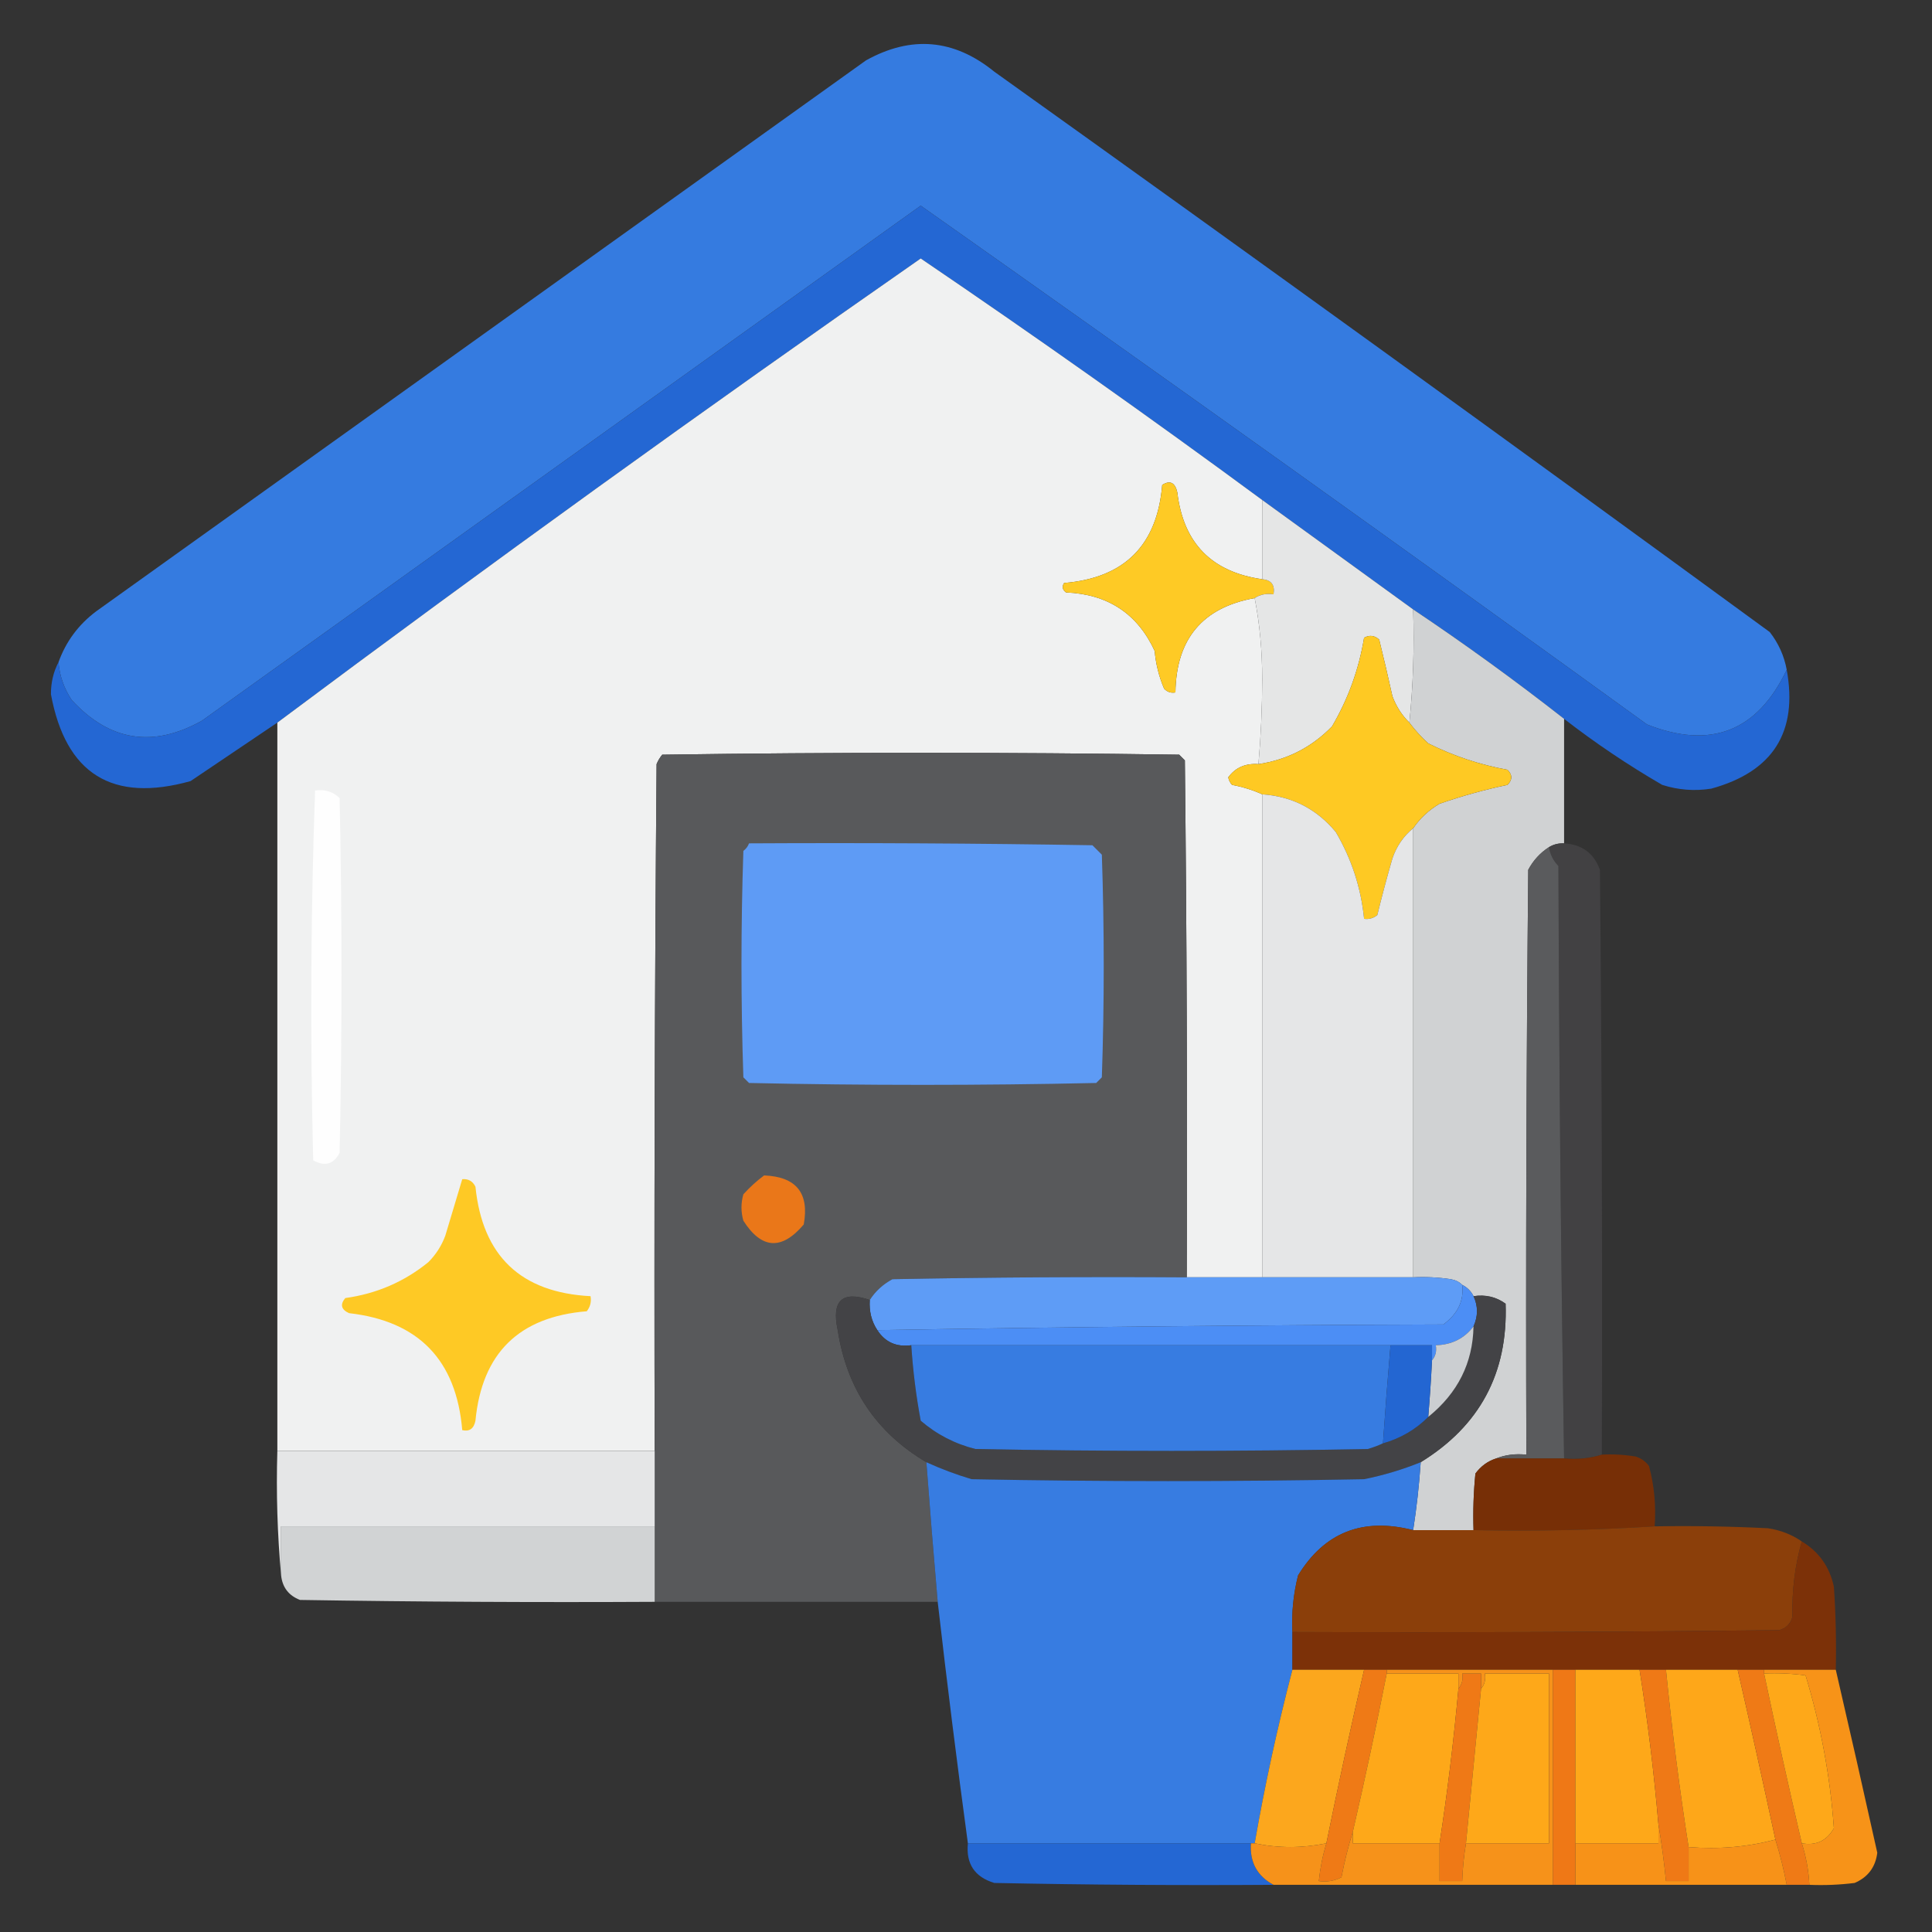 <?xml version="1.0" encoding="UTF-8"?>
<!DOCTYPE svg PUBLIC "-//W3C//DTD SVG 1.1//EN" "http://www.w3.org/Graphics/SVG/1.1/DTD/svg11.dtd">
<svg xmlns="http://www.w3.org/2000/svg" version="1.1" width="512px" height="512px" style="shape-rendering:geometricPrecision; text-rendering:geometricPrecision; image-rendering:optimizeQuality; fill-rule:evenodd; clip-rule:evenodd" xmlns:xlink="http://www.w3.org/1999/xlink">
<rect width="100%" height="100%" fill="#333333" stroke="none"/>
<g><path style="opacity:0.993" fill="#367ce1" d="M 473.5,177.5 C 465.73,193.814 453.397,198.648 436.5,192C 372.601,145.764 308.434,99.931 244,54.5C 180.511,99.985 117.011,145.485 53.5,191C 40.543,198.255 29.043,196.421 19,185.5C 16.965,182.439 15.799,179.105 15.5,175.5C 17.466,170.028 20.799,165.528 25.5,162C 93.5,113.333 161.5,64.667 229.5,16C 241.506,9.334 252.84,10.334 263.5,19C 332.265,68.133 400.765,117.633 469,167.5C 471.324,170.48 472.824,173.813 473.5,177.5 Z"/></g>
<g><path style="opacity:1" fill="#2467d3" d="M 473.5,177.5 C 476.51,194.014 469.843,204.514 453.5,209C 449.095,209.696 444.761,209.363 440.5,208C 431.406,202.728 422.739,196.895 414.5,190.5C 401.558,180.356 388.225,170.689 374.5,161.5C 361.205,151.845 347.871,142.179 334.5,132.5C 304.757,110.594 274.59,89.261 244,68.5C 186.396,108.631 129.562,149.631 73.5,191.5C 65.891,196.646 58.224,201.813 50.5,207C 29.751,212.795 17.418,205.128 13.5,184C 13.489,180.884 14.155,178.051 15.5,175.5C 15.799,179.105 16.965,182.439 19,185.5C 29.043,196.421 40.543,198.255 53.5,191C 117.011,145.485 180.511,99.985 244,54.5C 308.434,99.931 372.601,145.764 436.5,192C 453.397,198.648 465.73,193.814 473.5,177.5 Z"/></g>
<g><path style="opacity:0.997" fill="#f0f1f1" d="M 334.5,132.5 C 334.5,139.5 334.5,146.5 334.5,153.5C 321.097,151.597 313.597,143.93 312,130.5C 311.424,127.876 310.09,127.209 308,128.5C 306.671,144.496 298.004,153.163 282,154.5C 281.383,155.449 281.549,156.282 282.5,157C 293.592,157.455 301.425,162.622 306,172.5C 306.301,175.974 307.134,179.308 308.5,182.5C 309.325,183.386 310.325,183.719 311.5,183.5C 311.705,169.306 318.705,160.972 332.5,158.5C 333.831,165.301 334.497,172.467 334.5,180C 334.484,187.576 334.151,195.076 333.5,202.5C 330.063,202.245 327.396,203.412 325.5,206C 325.645,206.772 325.978,207.439 326.5,208C 329.379,208.546 332.046,209.379 334.5,210.5C 334.5,253.167 334.5,295.833 334.5,338.5C 327.833,338.5 321.167,338.5 314.5,338.5C 314.667,292.832 314.5,247.165 314,201.5C 313.5,201 313,200.5 312.5,200C 266.833,199.333 221.167,199.333 175.5,200C 174.874,200.75 174.374,201.584 174,202.5C 173.5,263.166 173.333,323.832 173.5,384.5C 140.167,384.5 106.833,384.5 73.5,384.5C 73.5,320.167 73.5,255.833 73.5,191.5C 129.562,149.631 186.396,108.631 244,68.5C 274.59,89.261 304.757,110.594 334.5,132.5 Z"/></g>
<g><path style="opacity:1" fill="#feca25" d="M 334.5,153.5 C 336.912,153.694 337.912,155.027 337.5,157.5C 335.585,157.216 333.919,157.549 332.5,158.5C 318.705,160.972 311.705,169.306 311.5,183.5C 310.325,183.719 309.325,183.386 308.5,182.5C 307.134,179.308 306.301,175.974 306,172.5C 301.425,162.622 293.592,157.455 282.5,157C 281.549,156.282 281.383,155.449 282,154.5C 298.004,153.163 306.671,144.496 308,128.5C 310.09,127.209 311.424,127.876 312,130.5C 313.597,143.93 321.097,151.597 334.5,153.5 Z"/></g>
<g><path style="opacity:1" fill="#e5e6e6" d="M 334.5,132.5 C 347.871,142.179 361.205,151.845 374.5,161.5C 374.827,171.681 374.494,181.681 373.5,191.5C 371.526,189.572 370.026,187.239 369,184.5C 367.895,179.475 366.729,174.475 365.5,169.5C 364.277,168.386 362.944,168.219 361.5,169C 360.117,177.368 357.284,185.201 353,192.5C 347.653,198.01 341.153,201.343 333.5,202.5C 334.151,195.076 334.484,187.576 334.5,180C 334.497,172.467 333.831,165.301 332.5,158.5C 333.919,157.549 335.585,157.216 337.5,157.5C 337.912,155.027 336.912,153.694 334.5,153.5C 334.5,146.5 334.5,139.5 334.5,132.5 Z"/></g>
<g><path style="opacity:1" fill="#d0d2d3" d="M 374.5,161.5 C 388.225,170.689 401.558,180.356 414.5,190.5C 414.5,201.5 414.5,212.5 414.5,223.5C 413.041,223.433 411.708,223.766 410.5,224.5C 408.164,226.004 406.331,228.004 405,230.5C 404.5,282.166 404.333,333.832 404.5,385.5C 401.615,385.194 398.948,385.527 396.5,386.5C 394.284,387.203 392.451,388.536 391,390.5C 390.501,395.489 390.334,400.489 390.5,405.5C 385.167,405.5 379.833,405.5 374.5,405.5C 375.429,399.547 376.096,393.547 376.5,387.5C 392.137,377.895 399.637,363.895 399,345.5C 396.519,343.686 393.685,343.02 390.5,343.5C 389.833,342.167 388.833,341.167 387.5,340.5C 386.737,339.732 385.737,339.232 384.5,339C 381.183,338.502 377.85,338.335 374.5,338.5C 374.5,298.833 374.5,259.167 374.5,219.5C 376.336,216.832 378.669,214.666 381.5,213C 387.383,210.956 393.383,209.289 399.5,208C 400.833,206.667 400.833,205.333 399.5,204C 392.155,202.666 385.155,200.332 378.5,197C 376.627,195.296 374.96,193.463 373.5,191.5C 374.494,181.681 374.827,171.681 374.5,161.5 Z"/></g>
<g><path style="opacity:1" fill="#fec923" d="M 373.5,191.5 C 374.96,193.463 376.627,195.296 378.5,197C 385.155,200.332 392.155,202.666 399.5,204C 400.833,205.333 400.833,206.667 399.5,208C 393.383,209.289 387.383,210.956 381.5,213C 378.669,214.666 376.336,216.832 374.5,219.5C 371.949,221.578 370.116,224.244 369,227.5C 367.559,232.493 366.225,237.493 365,242.5C 363.989,243.337 362.822,243.67 361.5,243.5C 360.687,235.298 358.187,227.631 354,220.5C 348.918,214.376 342.418,211.042 334.5,210.5C 332.046,209.379 329.379,208.546 326.5,208C 325.978,207.439 325.645,206.772 325.5,206C 327.396,203.412 330.063,202.245 333.5,202.5C 341.153,201.343 347.653,198.01 353,192.5C 357.284,185.201 360.117,177.368 361.5,169C 362.944,168.219 364.277,168.386 365.5,169.5C 366.729,174.475 367.895,179.475 369,184.5C 370.026,187.239 371.526,189.572 373.5,191.5 Z"/></g>
<g><path style="opacity:1" fill="#58595b" d="M 314.5,338.5 C 288.498,338.333 262.498,338.5 236.5,339C 233.977,340.36 231.977,342.193 230.5,344.5C 223.161,342 220.327,344.667 222,352.5C 224.394,367.993 232.228,379.66 245.5,387.5C 246.428,399.846 247.428,412.179 248.5,424.5C 223.5,424.5 198.5,424.5 173.5,424.5C 173.5,417.833 173.5,411.167 173.5,404.5C 173.5,397.833 173.5,391.167 173.5,384.5C 173.333,323.832 173.5,263.166 174,202.5C 174.374,201.584 174.874,200.75 175.5,200C 221.167,199.333 266.833,199.333 312.5,200C 313,200.5 313.5,201 314,201.5C 314.5,247.165 314.667,292.832 314.5,338.5 Z"/></g>
<g><path style="opacity:1" fill="#fefefe" d="M 83.5,209.5 C 86.044,209.104 88.211,209.771 90,211.5C 90.667,242.833 90.667,274.167 90,305.5C 88.419,308.553 86.086,309.22 83,307.5C 82.175,274.762 82.341,242.095 83.5,209.5 Z"/></g>
<g><path style="opacity:1" fill="#e5e6e7" d="M 334.5,210.5 C 342.418,211.042 348.918,214.376 354,220.5C 358.187,227.631 360.687,235.298 361.5,243.5C 362.822,243.67 363.989,243.337 365,242.5C 366.225,237.493 367.559,232.493 369,227.5C 370.116,224.244 371.949,221.578 374.5,219.5C 374.5,259.167 374.5,298.833 374.5,338.5C 361.167,338.5 347.833,338.5 334.5,338.5C 334.5,295.833 334.5,253.167 334.5,210.5 Z"/></g>
<g><path style="opacity:1" fill="#5e9bf5" d="M 198.5,223.5 C 228.835,223.333 259.168,223.5 289.5,224C 290.333,224.833 291.167,225.667 292,226.5C 292.667,246.167 292.667,265.833 292,285.5C 291.5,286 291,286.5 290.5,287C 259.833,287.667 229.167,287.667 198.5,287C 198,286.5 197.5,286 197,285.5C 196.333,265.5 196.333,245.5 197,225.5C 197.717,224.956 198.217,224.289 198.5,223.5 Z"/></g>
<g><path style="opacity:1" fill="#424143" d="M 414.5,223.5 C 419.228,223.775 422.394,226.108 424,230.5C 424.5,282.166 424.667,333.832 424.5,385.5C 421.375,386.479 418.042,386.813 414.5,386.5C 413.671,334.237 413.171,281.904 413,229.5C 411.628,228.09 410.795,226.423 410.5,224.5C 411.708,223.766 413.041,223.433 414.5,223.5 Z"/></g>
<g><path style="opacity:1" fill="#5a5b5d" d="M 410.5,224.5 C 410.795,226.423 411.628,228.09 413,229.5C 413.171,281.904 413.671,334.237 414.5,386.5C 408.5,386.5 402.5,386.5 396.5,386.5C 398.948,385.527 401.615,385.194 404.5,385.5C 404.333,333.832 404.5,282.166 405,230.5C 406.331,228.004 408.164,226.004 410.5,224.5 Z"/></g>
<g><path style="opacity:1" fill="#fec925" d="M 122.5,312.5 C 124.124,312.36 125.29,313.027 126,314.5C 127.875,332.875 138.042,342.542 156.5,343.5C 156.762,344.978 156.429,346.311 155.5,347.5C 137.547,348.953 127.714,358.619 126,376.5C 125.576,378.615 124.409,379.448 122.5,379C 120.938,360.439 110.938,350.105 92.5,348C 90.408,347.047 90.075,345.714 91.5,344C 99.779,342.857 107.112,339.691 113.5,334.5C 115.499,332.507 116.999,330.173 118,327.5C 119.502,322.445 121.002,317.445 122.5,312.5 Z"/></g>
<g><path style="opacity:1" fill="#ea7719" d="M 202.5,311.5 C 211.015,311.844 214.515,316.177 213,324.5C 207.159,331.394 201.825,331.061 197,323.5C 196.333,321.167 196.333,318.833 197,316.5C 198.73,314.598 200.563,312.931 202.5,311.5 Z"/></g>
<g><path style="opacity:1" fill="#5e9cf6" d="M 314.5,338.5 C 321.167,338.5 327.833,338.5 334.5,338.5C 347.833,338.5 361.167,338.5 374.5,338.5C 377.85,338.335 381.183,338.502 384.5,339C 385.737,339.232 386.737,339.732 387.5,340.5C 388.006,344.673 386.339,348.173 382.5,351C 332.332,351.167 282.332,351.667 232.5,352.5C 230.96,350.162 230.294,347.495 230.5,344.5C 231.977,342.193 233.977,340.36 236.5,339C 262.498,338.5 288.498,338.333 314.5,338.5 Z"/></g>
<g><path style="opacity:1" fill="#4c8ef5" d="M 387.5,340.5 C 388.833,341.167 389.833,342.167 390.5,343.5C 391.714,346.129 391.714,348.796 390.5,351.5C 388.054,354.723 384.72,356.39 380.5,356.5C 380.768,358.099 380.434,359.432 379.5,360.5C 379.5,359.167 379.5,357.833 379.5,356.5C 375.833,356.5 372.167,356.5 368.5,356.5C 326.167,356.5 283.833,356.5 241.5,356.5C 237.584,357.039 234.584,355.706 232.5,352.5C 282.332,351.667 332.332,351.167 382.5,351C 386.339,348.173 388.006,344.673 387.5,340.5 Z"/></g>
<g><path style="opacity:1" fill="#434346" d="M 230.5,344.5 C 230.294,347.495 230.96,350.162 232.5,352.5C 234.584,355.706 237.584,357.039 241.5,356.5C 241.931,363.213 242.764,369.88 244,376.5C 248.211,380.131 253.045,382.631 258.5,384C 293.167,384.667 327.833,384.667 362.5,384C 363.901,383.59 365.234,383.09 366.5,382.5C 371.165,381.172 375.165,378.839 378.5,375.5C 386.331,369.172 390.331,361.172 390.5,351.5C 391.714,348.796 391.714,346.129 390.5,343.5C 393.685,343.02 396.519,343.686 399,345.5C 399.637,363.895 392.137,377.895 376.5,387.5C 371.668,389.459 366.668,390.959 361.5,392C 326.833,392.667 292.167,392.667 257.5,392C 253.369,390.765 249.369,389.265 245.5,387.5C 232.228,379.66 224.394,367.993 222,352.5C 220.327,344.667 223.161,342 230.5,344.5 Z"/></g>
<g><path style="opacity:1" fill="#cbced1" d="M 390.5,351.5 C 390.331,361.172 386.331,369.172 378.5,375.5C 378.916,370.507 379.249,365.507 379.5,360.5C 380.434,359.432 380.768,358.099 380.5,356.5C 384.72,356.39 388.054,354.723 390.5,351.5 Z"/></g>
<g><path style="opacity:1" fill="#377ce1" d="M 241.5,356.5 C 283.833,356.5 326.167,356.5 368.5,356.5C 367.76,365.161 367.093,373.827 366.5,382.5C 365.234,383.09 363.901,383.59 362.5,384C 327.833,384.667 293.167,384.667 258.5,384C 253.045,382.631 248.211,380.131 244,376.5C 242.764,369.88 241.931,363.213 241.5,356.5 Z"/></g>
<g><path style="opacity:1" fill="#2366d2" d="M 368.5,356.5 C 372.167,356.5 375.833,356.5 379.5,356.5C 379.5,357.833 379.5,359.167 379.5,360.5C 379.249,365.507 378.916,370.507 378.5,375.5C 375.165,378.839 371.165,381.172 366.5,382.5C 367.093,373.827 367.76,365.161 368.5,356.5 Z"/></g>
<g><path style="opacity:1" fill="#e5e6e7" d="M 73.5,384.5 C 106.833,384.5 140.167,384.5 173.5,384.5C 173.5,391.167 173.5,397.833 173.5,404.5C 140.5,404.5 107.5,404.5 74.5,404.5C 74.5,408.833 74.5,413.167 74.5,417.5C 73.505,406.679 73.172,395.679 73.5,384.5 Z"/></g>
<g><path style="opacity:0.993" fill="#783007" d="M 424.5,385.5 C 427.518,385.335 430.518,385.502 433.5,386C 434.931,386.465 436.097,387.299 437,388.5C 438.397,393.708 438.897,399.041 438.5,404.5C 422.675,405.496 406.675,405.83 390.5,405.5C 390.334,400.489 390.501,395.489 391,390.5C 392.451,388.536 394.284,387.203 396.5,386.5C 402.5,386.5 408.5,386.5 414.5,386.5C 418.042,386.813 421.375,386.479 424.5,385.5 Z"/></g>
<g><path style="opacity:0.998" fill="#377ce1" d="M 245.5,387.5 C 249.369,389.265 253.369,390.765 257.5,392C 292.167,392.667 326.833,392.667 361.5,392C 366.668,390.959 371.668,389.459 376.5,387.5C 376.096,393.547 375.429,399.547 374.5,405.5C 361.155,402.079 350.988,406.079 344,417.5C 342.75,422.42 342.25,427.42 342.5,432.5C 342.5,435.833 342.5,439.167 342.5,442.5C 338.535,457.694 335.202,473.027 332.5,488.5C 332.167,488.5 331.833,488.5 331.5,488.5C 306.5,488.5 281.5,488.5 256.5,488.5C 253.627,467.325 250.96,445.992 248.5,424.5C 247.428,412.179 246.428,399.846 245.5,387.5 Z"/></g>
<g><path style="opacity:1" fill="#d1d3d4" d="M 173.5,404.5 C 173.5,411.167 173.5,417.833 173.5,424.5C 142.165,424.667 110.832,424.5 79.5,424C 76.507,422.841 74.84,420.675 74.5,417.5C 74.5,413.167 74.5,408.833 74.5,404.5C 107.5,404.5 140.5,404.5 173.5,404.5 Z"/></g>
<g><path style="opacity:0.999" fill="#8b3f0a" d="M 438.5,404.5 C 448.506,404.334 458.506,404.5 468.5,405C 471.865,405.505 474.865,406.672 477.5,408.5C 475.7,414.758 474.867,421.425 475,428.5C 474.5,430.333 473.333,431.5 471.5,432C 428.501,432.5 385.501,432.667 342.5,432.5C 342.25,427.42 342.75,422.42 344,417.5C 350.988,406.079 361.155,402.079 374.5,405.5C 379.833,405.5 385.167,405.5 390.5,405.5C 406.675,405.83 422.675,405.496 438.5,404.5 Z"/></g>
<g><path style="opacity:1" fill="#7c3108" d="M 477.5,408.5 C 482.042,411.237 484.875,415.237 486,420.5C 486.5,427.826 486.666,435.159 486.5,442.5C 480.167,442.5 473.833,442.5 467.5,442.5C 465.167,442.5 462.833,442.5 460.5,442.5C 454.167,442.5 447.833,442.5 441.5,442.5C 439.167,442.5 436.833,442.5 434.5,442.5C 428.833,442.5 423.167,442.5 417.5,442.5C 415.5,442.5 413.5,442.5 411.5,442.5C 396.833,442.5 382.167,442.5 367.5,442.5C 365.5,442.5 363.5,442.5 361.5,442.5C 355.167,442.5 348.833,442.5 342.5,442.5C 342.5,439.167 342.5,435.833 342.5,432.5C 385.501,432.667 428.501,432.5 471.5,432C 473.333,431.5 474.5,430.333 475,428.5C 474.867,421.425 475.7,414.758 477.5,408.5 Z"/></g>
<g><path style="opacity:1" fill="#fca71d" d="M 342.5,442.5 C 348.833,442.5 355.167,442.5 361.5,442.5C 357.962,457.782 354.629,473.116 351.5,488.5C 345.068,489.807 338.734,489.807 332.5,488.5C 335.202,473.027 338.535,457.694 342.5,442.5 Z"/></g>
<g><path style="opacity:1" fill="#ef7a16" d="M 361.5,442.5 C 363.5,442.5 365.5,442.5 367.5,442.5C 367.5,442.833 367.5,443.167 367.5,443.5C 364.714,457.553 361.714,471.553 358.5,485.5C 357.297,489.331 356.297,493.331 355.5,497.5C 353.604,498.466 351.604,498.799 349.5,498.5C 349.851,495.097 350.518,491.763 351.5,488.5C 354.629,473.116 357.962,457.782 361.5,442.5 Z"/></g>
<g><path style="opacity:1" fill="#fea819" d="M 367.5,443.5 C 373.833,443.5 380.167,443.5 386.5,443.5C 386.5,444.833 386.5,446.167 386.5,447.5C 385.245,461.357 383.578,475.024 381.5,488.5C 373.833,488.5 366.167,488.5 358.5,488.5C 358.5,487.5 358.5,486.5 358.5,485.5C 361.714,471.553 364.714,457.553 367.5,443.5 Z"/></g>
<g><path style="opacity:1" fill="#ef7916" d="M 392.5,447.5 C 391.167,461.167 389.833,474.834 388.5,488.5C 387.949,491.807 387.616,495.14 387.5,498.5C 385.5,498.5 383.5,498.5 381.5,498.5C 381.5,495.167 381.5,491.833 381.5,488.5C 383.578,475.024 385.245,461.357 386.5,447.5C 387.434,446.432 387.768,445.099 387.5,443.5C 389.167,443.5 390.833,443.5 392.5,443.5C 392.5,444.833 392.5,446.167 392.5,447.5 Z"/></g>
<g><path style="opacity:1" fill="#fea819" d="M 388.5,488.5 C 389.833,474.834 391.167,461.167 392.5,447.5C 393.434,446.432 393.768,445.099 393.5,443.5C 399.167,443.5 404.833,443.5 410.5,443.5C 410.5,458.5 410.5,473.5 410.5,488.5C 403.167,488.5 395.833,488.5 388.5,488.5 Z"/></g>
<g><path style="opacity:1" fill="#ef7816" d="M 411.5,442.5 C 413.5,442.5 415.5,442.5 417.5,442.5C 417.5,457.833 417.5,473.167 417.5,488.5C 417.5,492.167 417.5,495.833 417.5,499.5C 415.5,499.5 413.5,499.5 411.5,499.5C 411.5,480.5 411.5,461.5 411.5,442.5 Z"/></g>
<g><path style="opacity:1" fill="#fea819" d="M 417.5,442.5 C 423.167,442.5 428.833,442.5 434.5,442.5C 436.66,456.062 438.326,469.729 439.5,483.5C 439.5,485.167 439.5,486.833 439.5,488.5C 432.167,488.5 424.833,488.5 417.5,488.5C 417.5,473.167 417.5,457.833 417.5,442.5 Z"/></g>
<g><path style="opacity:1" fill="#ef7916" d="M 434.5,442.5 C 436.833,442.5 439.167,442.5 441.5,442.5C 443.075,458.366 445.075,474.033 447.5,489.5C 447.5,492.5 447.5,495.5 447.5,498.5C 445.5,498.5 443.5,498.5 441.5,498.5C 440.994,493.346 440.327,488.346 439.5,483.5C 438.326,469.729 436.66,456.062 434.5,442.5 Z"/></g>
<g><path style="opacity:1" fill="#fea719" d="M 441.5,442.5 C 447.833,442.5 454.167,442.5 460.5,442.5C 463.941,457.478 467.274,472.478 470.5,487.5C 463.24,489.465 455.573,490.132 447.5,489.5C 445.075,474.033 443.075,458.366 441.5,442.5 Z"/></g>
<g><path style="opacity:1" fill="#ef7a16" d="M 460.5,442.5 C 462.833,442.5 465.167,442.5 467.5,442.5C 467.5,442.833 467.5,443.167 467.5,443.5C 470.675,458.532 474.008,473.532 477.5,488.5C 478.642,492.071 479.309,495.738 479.5,499.5C 477.5,499.5 475.5,499.5 473.5,499.5C 472.706,495.361 471.706,491.361 470.5,487.5C 467.274,472.478 463.941,457.478 460.5,442.5 Z"/></g>
<g><path style="opacity:1" fill="#fea819" d="M 467.5,443.5 C 471.182,443.335 474.848,443.501 478.5,444C 482.521,457.244 485.021,470.744 486,484.5C 484.106,487.844 481.273,489.178 477.5,488.5C 474.008,473.532 470.675,458.532 467.5,443.5 Z"/></g>
<g><path style="opacity:1" fill="#f79318" d="M 467.5,443.5 C 467.5,443.167 467.5,442.833 467.5,442.5C 473.833,442.5 480.167,442.5 486.5,442.5C 490.241,458.631 493.907,474.797 497.5,491C 497.031,494.804 495.031,497.471 491.5,499C 487.514,499.499 483.514,499.666 479.5,499.5C 479.309,495.738 478.642,492.071 477.5,488.5C 481.273,489.178 484.106,487.844 486,484.5C 485.021,470.744 482.521,457.244 478.5,444C 474.848,443.501 471.182,443.335 467.5,443.5 Z"/></g>
<g><path style="opacity:1" fill="#2467d3" d="M 256.5,488.5 C 281.5,488.5 306.5,488.5 331.5,488.5C 331.171,493.513 333.171,497.18 337.5,499.5C 312.831,499.667 288.164,499.5 263.5,499C 258.293,497.419 255.959,493.919 256.5,488.5 Z"/></g>
<g><path style="opacity:1" fill="#f6921a" d="M 367.5,443.5 C 367.5,443.167 367.5,442.833 367.5,442.5C 382.167,442.5 396.833,442.5 411.5,442.5C 411.5,461.5 411.5,480.5 411.5,499.5C 386.833,499.5 362.167,499.5 337.5,499.5C 333.171,497.18 331.171,493.513 331.5,488.5C 331.833,488.5 332.167,488.5 332.5,488.5C 338.734,489.807 345.068,489.807 351.5,488.5C 350.518,491.763 349.851,495.097 349.5,498.5C 351.604,498.799 353.604,498.466 355.5,497.5C 356.297,493.331 357.297,489.331 358.5,485.5C 358.5,486.5 358.5,487.5 358.5,488.5C 366.167,488.5 373.833,488.5 381.5,488.5C 381.5,491.833 381.5,495.167 381.5,498.5C 383.5,498.5 385.5,498.5 387.5,498.5C 387.616,495.14 387.949,491.807 388.5,488.5C 395.833,488.5 403.167,488.5 410.5,488.5C 410.5,473.5 410.5,458.5 410.5,443.5C 404.833,443.5 399.167,443.5 393.5,443.5C 393.768,445.099 393.434,446.432 392.5,447.5C 392.5,446.167 392.5,444.833 392.5,443.5C 390.833,443.5 389.167,443.5 387.5,443.5C 387.768,445.099 387.434,446.432 386.5,447.5C 386.5,446.167 386.5,444.833 386.5,443.5C 380.167,443.5 373.833,443.5 367.5,443.5 Z"/></g>
<g><path style="opacity:1" fill="#f79218" d="M 439.5,483.5 C 440.327,488.346 440.994,493.346 441.5,498.5C 443.5,498.5 445.5,498.5 447.5,498.5C 447.5,495.5 447.5,492.5 447.5,489.5C 455.573,490.132 463.24,489.465 470.5,487.5C 471.706,491.361 472.706,495.361 473.5,499.5C 454.833,499.5 436.167,499.5 417.5,499.5C 417.5,495.833 417.5,492.167 417.5,488.5C 424.833,488.5 432.167,488.5 439.5,488.5C 439.5,486.833 439.5,485.167 439.5,483.5 Z"/></g>
</svg>
